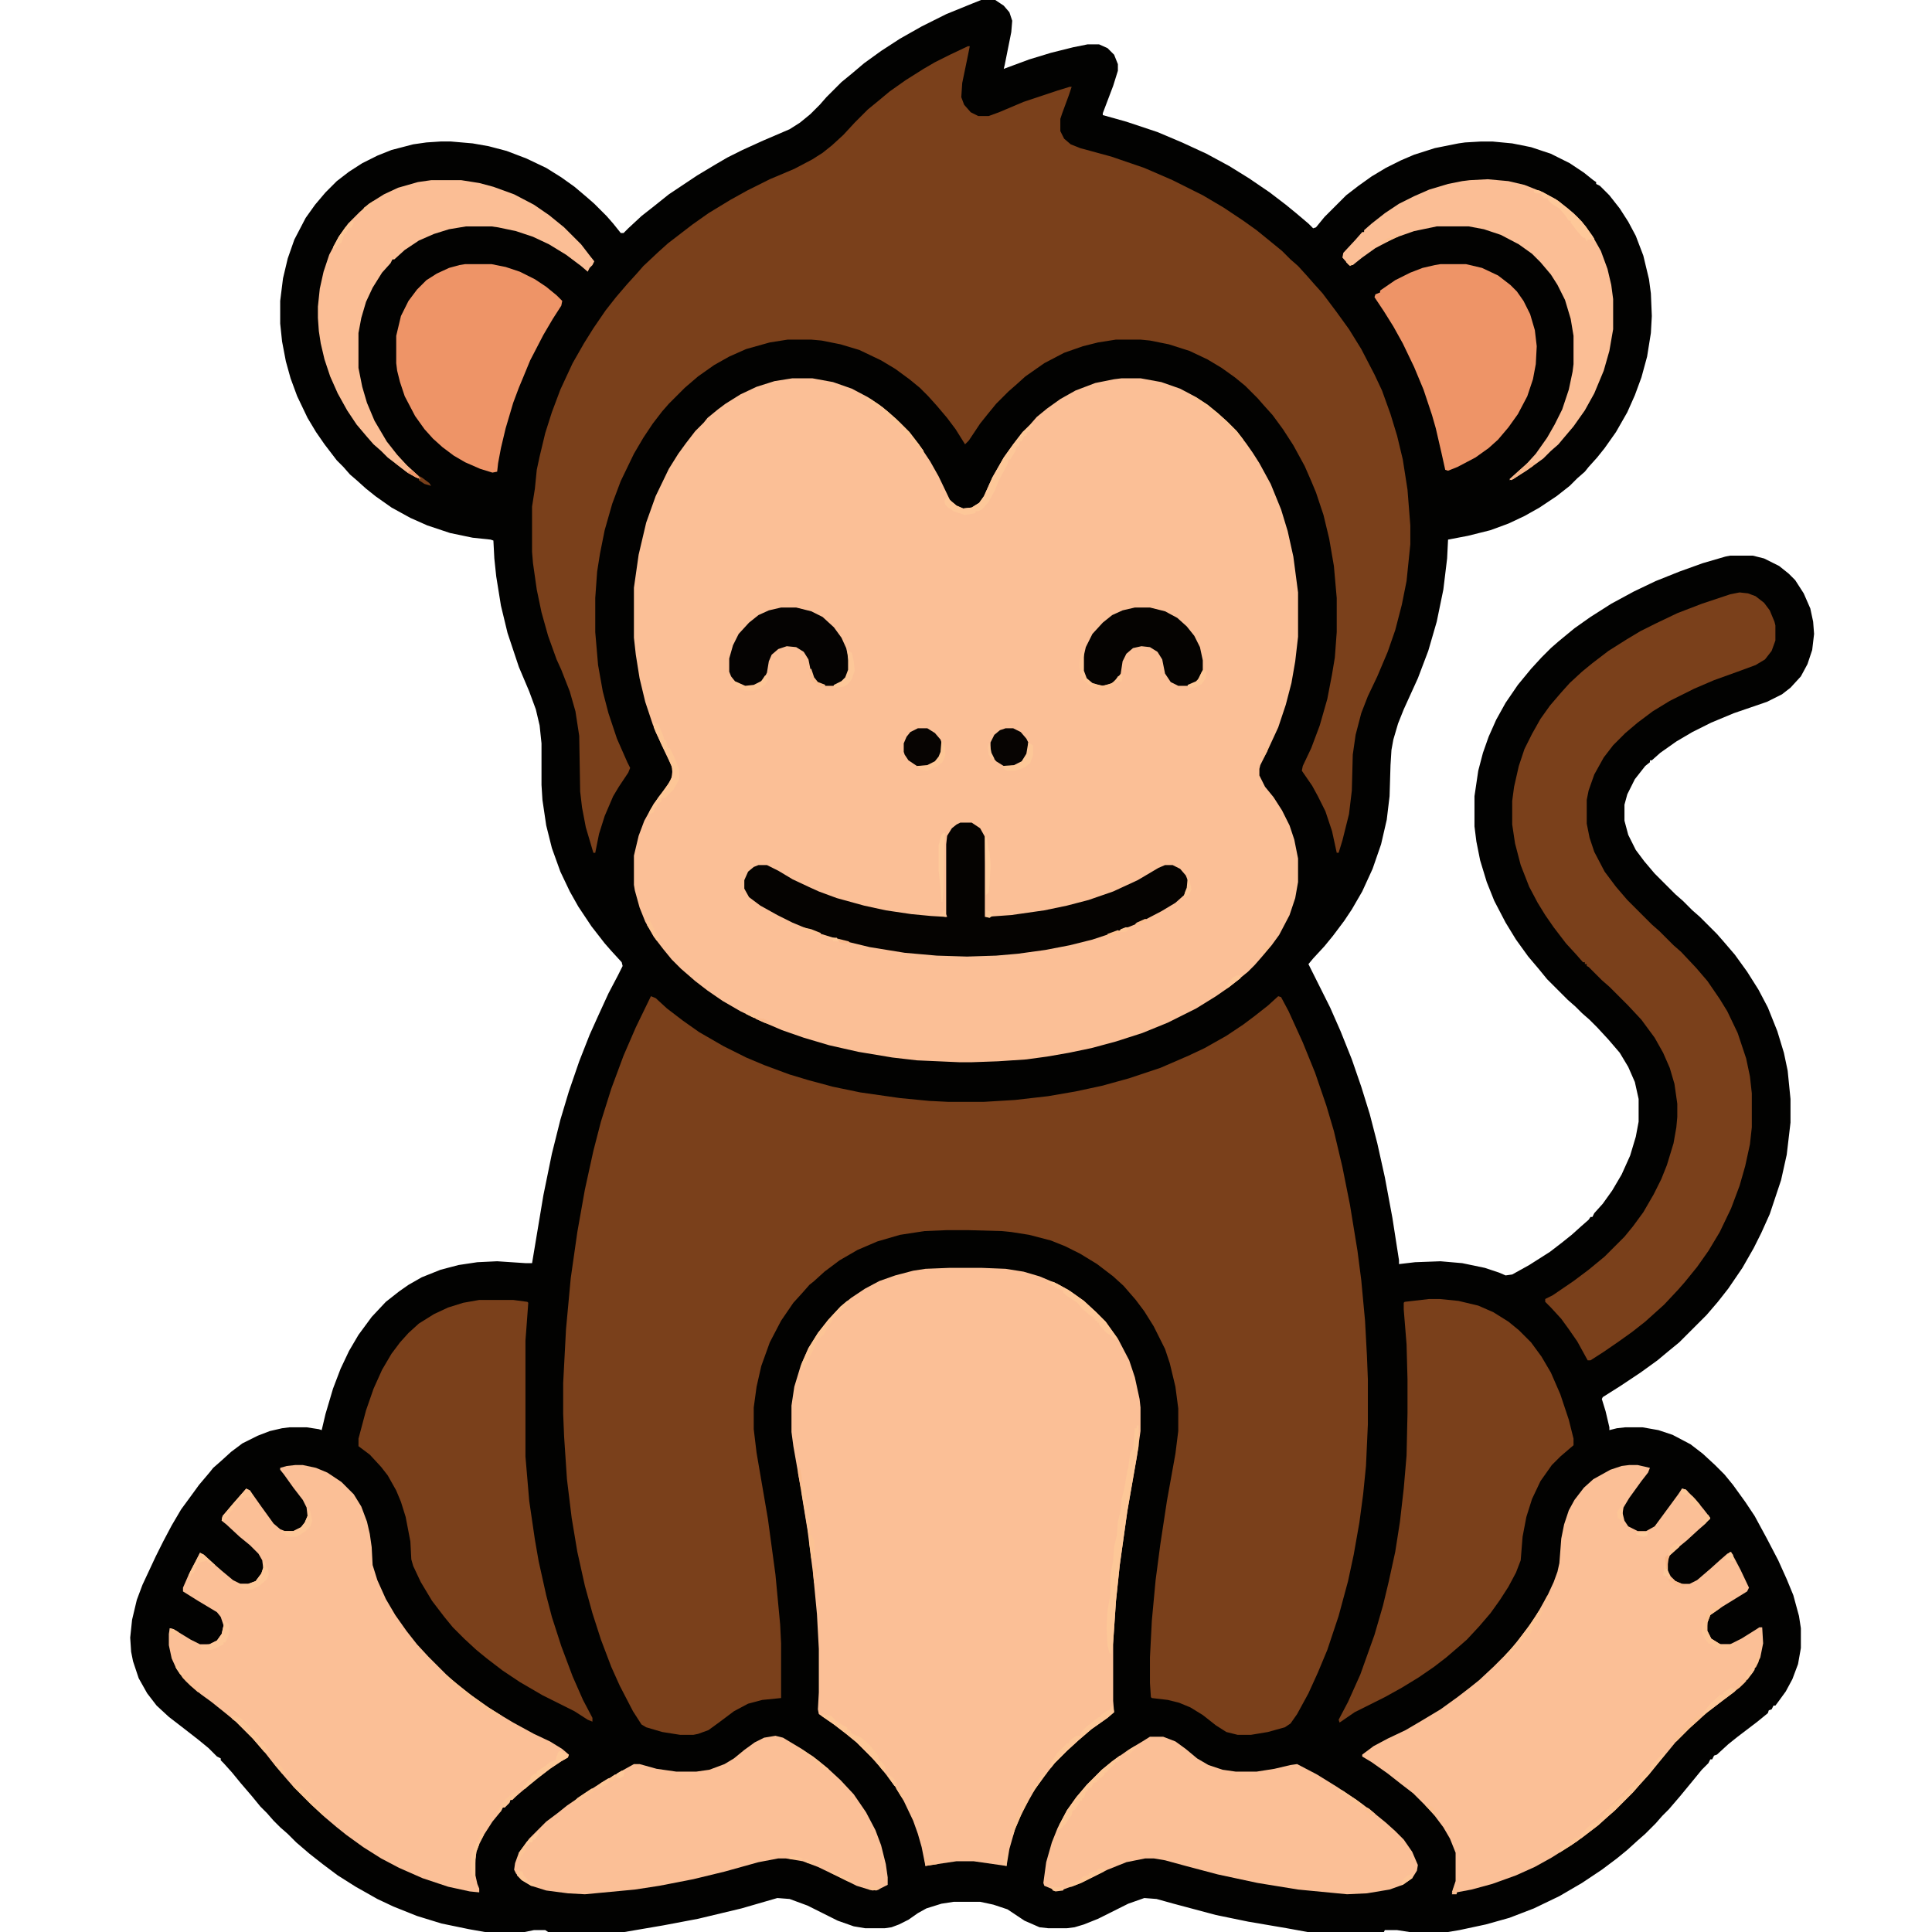 <?xml version="1.0" encoding="UTF-8"?>
<svg version="1.1" viewBox="0 0 2048 2048" width="1280" height="1280" xmlns="http://www.w3.org/2000/svg">
<path transform="translate(1040)" d="m0 0h15l9 6 6 7 3 9-1 12-7 35-1 4 27-10 23-7 24-6 15-3h12l9 4 7 7 4 10v7l-5 16-11 29v2l25 7 33 11 26 11 26 12 24 13 21 13 22 15 17 13 11 9 13 11 5 5 3-1 9-11 23-23 13-10 14-10 15-9 16-8 14-6 22-7 25-5 7-1 17-1h12l21 2 20 4 21 7 20 10 15 10 10 8 3 2v2l4 2 10 10 11 14 9 14 8 15 8 21 6 25 2 15 1 24-1 18-4 25-6 22-7 19-8 18-12 21-12 17-8 10-9 10-4 5-8 7-8 8-14 11-18 12-16 9-17 8-19 7-24 6-21 4-1 20-4 33-7 34-9 31-11 29-15 33-6 15-5 17-2 11-1 16-1 33-3 25-6 26-9 26-11 24-11 19-8 12-12 16-9 11-12 13-5 6 23 46 11 25 12 30 10 29 9 29 8 31 8 36 8 43 7 45v4l17-2 27-1 23 2 24 5 15 5 7 3 7-1 18-10 22-14 13-10 10-8 10-9 8-7 2-3h2l2-4 9-10 10-14 10-17 9-20 6-20 3-16v-24l-4-18-7-16-9-15-12-14-12-13-8-8-8-7-7-7-8-7-22-22-9-11-11-13-13-18-11-18-12-23-8-20-7-23-4-20-2-16v-32l4-27 5-19 6-17 8-18 10-18 13-19 14-17 11-12 10-10 8-7 17-14 17-12 22-14 24-13 23-11 25-10 25-9 24-7 5-1h24l12 3 16 8 10 8 7 7 9 14 7 16 3 14 1 13-2 17-5 15-7 13-11 12-9 7-16 8-35 12-24 10-20 10-17 10-17 12-9 8h-2v2l-5 4-11 14-8 16-3 11v17l4 15 8 16 9 12 11 13 22 22 8 7 10 10 8 7 18 18 7 8 12 14 13 18 12 19 10 19 10 25 7 23 4 19 3 30v25l-4 34-6 27-12 36-9 20-8 16-12 21-15 22-11 14-12 14-29 29-11 9-12 10-18 13-21 14-19 12-1 2 4 13 4 17v3l8-2 9-1h18l17 3 15 5 19 10 13 10 13 12 10 10 9 11 13 18 10 15 13 24 12 23 9 20 7 17 6 22 2 13v21l-3 17-6 16-7 13-8 11-3 4h-2l-2 4-3 1-1 3-11 9-21 16-10 8-12 11-3 1-2 4h-2l-2 4-7 7-9 11-14 17-12 14-7 7-7 8-11 11-8 7-11 10-11 9-16 12-21 14-24 14-27 13-26 10-25 7-28 6-12 2h-41l-13-2h-13l-1 2h-81l-22-4-41-7-34-7-45-12-18-5-13-1-17 6-32 16-15 6-10 3-8 1h-20l-9-1-16-7-18-12-15-5-14-3h-28l-13 2-16 5-9 5-10 7-10 5-8 3-7 1h-21l-12-2-17-6-32-16-19-7-13-1-38 11-46 11-37 7-41 7h-81l-3-2h-12l-10 2h-42l-17-3-29-6-26-8-25-10-17-8-23-13-19-12-16-12-14-11-14-12-9-9-8-7-7-7-7-8-7-7-9-11-12-14-9-11-9-10-3-3v-2l-4-2-9-9-11-9-18-14-13-10-13-12-10-13-9-16-6-18-2-10-1-15 2-19 5-21 6-16 14-30 8-16 9-17 10-17 11-15 8-11 11-13 4-5 8-7 11-10 12-9 16-8 13-5 13-3 8-1h18l13 2 3 1 4-17 8-27 8-21 9-19 10-17 14-19 15-16 14-11 10-7 14-8 20-8 19-5 20-3 21-1 30 2h7l12-72 9-44 9-36 9-30 11-32 11-28 9-20 11-24 10-19 5-10-1-4-11-12-7-8-14-18-14-21-9-16-10-21-9-25-6-24-4-27-1-16v-44l-2-19-4-17-7-19-11-26-12-36-7-29-5-31-2-19-1-19-3-1-19-2-24-5-24-8-18-8-20-11-17-12-10-8-10-9-7-6-7-8-7-7-13-17-9-13-9-15-11-23-7-19-5-18-4-21-2-19v-24l3-24 5-21 7-20 12-23 10-14 11-13 12-12 13-10 14-9 16-8 15-6 23-6 14-2 15-1h11l23 2 17 3 19 5 21 8 21 10 16 10 14 10 13 11 8 7 13 13 7 8 8 10h3l5-5 14-13 14-11 15-12 30-20 20-12 12-7 16-8 22-10 28-12 11-7 11-9 10-10 7-8 16-16 11-9 13-11 18-13 20-13 23-13 26-13 27-11z" fill="#020201"/>
<path transform="translate(840,401)" d="m0 0h21l22 4 20 7 17 9 12 8 10 8 12 11 10 10 10 13 12 18 9 16 12 25 7 6 7 3 9-1 8-5 5-7 9-20 12-21 10-14 10-13 8-8 7-8 11-9 14-10 16-9 21-8 20-4 8-1h20l22 4 20 7 17 9 12 8 11 9 10 9 10 10 10 13 7 10 7 11 12 22 11 27 7 23 6 27 5 38v47l-3 26-4 23-6 23-8 24-12 26-7 14-1 4v7l6 12 9 11 9 14 8 16 5 15 4 20v25l-3 17-6 18-11 21-8 11-11 13-7 8-7 7-11 9-10 8-13 9-21 13-30 15-27 11-28 9-26 7-24 5-23 4-22 3-30 2-28 1h-13l-45-2-26-3-36-6-31-7-27-8-23-8-21-9-23-11-19-11-16-11-13-10-15-13-10-10-9-11-10-13-9-16-6-15-5-18-1-6v-31l5-21 6-16 10-18 9-12 9-13 2-6-1-9-11-23-9-21-8-24-6-25-4-25-2-18v-53l5-35 8-34 10-28 14-29 10-16 8-11 10-13 9-9 4-5 11-9 8-6 16-10 17-8 19-6z" fill="#FBBF96"/>
<path transform="translate(690,1056)" d="m0 0 5 2 12 11 17 13 17 12 26 15 24 12 19 8 27 10 20 6 26 7 29 6 42 6 31 3 20 1h38l33-2 35-4 29-5 28-6 29-8 33-11 30-13 17-8 23-13 18-12 12-9 14-11 11-10 3 1 8 15 15 33 13 32 12 35 8 27 9 38 8 40 8 49 4 31 4 43 2 37 1 25v48l-2 44-3 30-4 30-6 34-6 28-10 37-12 36-10 24-10 22-12 22-7 10-6 4-18 5-18 3h-14l-12-3-11-7-14-11-13-8-12-5-12-3-17-2-1-1-1-15v-27l2-39 4-43 5-38 7-46 9-50 3-24v-24l-3-23-6-25-5-15-12-24-10-16-9-12-13-15-11-10-17-13-18-11-16-8-15-6-23-6-19-3-10-1-36-1h-22l-24 1-26 4-24 7-21 9-19 11-16 12-11 10-5 4-7 8-10 11-13 19-12 23-9 25-5 22-3 22v23l3 25 12 70 8 59 5 53 1 20v58l-20 2-15 4-15 8-16 12-11 8-11 4-5 1h-14l-19-3-17-5-5-3-9-14-14-27-9-20-11-29-9-28-8-29-8-36-6-36-5-41-3-45-1-24v-33l3-57 5-54 7-49 8-45 9-41 8-31 11-35 13-35 13-30z" fill="#7A401B"/>
<path transform="translate(1026,49)" d="m0 0h2l-2 10-6 29-1 15 3 8 7 8 8 4h11l11-4 26-11 36-12 13-4h2l-3 9-7 19-2 6v13l4 8 7 6 10 4 33 9 35 12 30 13 32 16 22 13 21 14 14 10 16 13 11 9 9 9 8 7 10 11 7 8 9 10 15 20 13 18 13 21 14 27 8 17 9 25 7 23 6 25 5 32 3 38v20l-4 39-5 25-7 27-8 23-11 26-10 21-7 18-6 23-3 21-1 38-3 25-7 28-4 13h-2l-5-23-7-21-8-16-6-11-11-16 1-5 9-19 9-24 8-28 5-26 3-18 2-27v-36l-3-34-5-29-6-25-8-24-5-12-7-16-12-22-11-17-11-15-9-10-7-8-13-13-11-9-14-10-15-9-19-9-22-7-20-4-10-1h-26l-19 3-16 4-20 7-21 11-20 14-10 9-8 7-13 13-9 11-8 10-12 18-4 4-10-16-9-12-11-13-9-10-9-9-11-9-15-11-15-9-23-11-20-6-20-4-11-1h-25l-19 3-25 7-18 8-16 9-17 12-14 12-17 17-7 8-10 13-10 15-10 17-14 29-9 24-8 28-5 25-3 19-2 28v36l3 35 5 28 6 23 9 27 11 25 3 6-2 5-10 15-6 10-9 21-6 19-4 20h-2l-8-27-4-21-2-17-1-59-4-26-6-21-9-23-5-11-9-25-7-25-5-24-4-28-1-12v-48l3-19 2-20 3-14 6-25 7-22 9-24 13-28 12-21 10-16 13-19 11-14 12-14 10-11 7-8 16-15 10-9 26-20 17-12 23-14 18-10 24-12 26-11 19-10 11-7 10-8 12-11 12-13 14-14 11-9 12-10 17-12 19-12 12-7 16-8z" fill="#7A401B"/>
<path transform="translate(1006,1344)" d="m0 0h35l25 1 19 3 17 5 19 8 14 8 14 10 13 12 10 10 13 18 12 23 6 18 5 23 1 9v25l-4 28-10 57-8 57-4 38-3 44v62l1 12-7 6-17 12-14 12-12 11-13 13-11 14-10 14-13 23-8 19-6 21-3 18-35-5h-18l-27 4-6 1-4-20-4-14-5-14-10-21-9-15-9-12-8-10-9-10-15-15-11-9-13-10-16-11-1-5 1-18v-46l-2-37-4-42-6-47-9-55-6-34-2-15v-28l3-20 7-23 8-18 10-16 11-14 13-14 11-9 15-10 15-8 17-6 19-5 13-2z" fill="#FBBF96"/>
<path transform="translate(313,1553)" d="m0 0h8l14 3 12 5 15 10 13 13 8 13 6 16 3 13 2 14 1 19 5 16 9 20 10 17 12 17 11 14 12 13 22 22 22 18 18 13 18 11 10 6 22 12 17 8 13 8 7 6-1 3-7 4-12 8-13 10-11 9-13 11-3 3h-2l-1 3-5 5h-2l-2 4-9 11-9 14-5 10-3 8-1 8v17l2 9 2 5v4l-10-1-23-5-27-9-25-11-19-10-19-12-18-13-10-8-13-11-15-14-18-18-7-8-12-14-11-14-13-15-18-18-11-9-15-12-11-8-11-9-8-8-7-10-5-11-3-14v-12l1-6 4 1 18 11 10 5h10l8-4 5-7 2-9-3-9-4-5-20-12-16-10v-4l7-16 10-19 1-2 4 2 11 10 8 7 12 10 8 4h8l8-3 6-8 2-6-1-8-4-7-9-9-11-9-14-13-5-4 1-5 11-13 14-16 4 2 12 17 13 18 7 6 5 2h9l8-4 4-5 3-7-1-9-4-8-10-13-10-14-4-5v-2l7-2z" fill="#FBBF96"/>
<path transform="translate(1727,1553)" d="m0 0h9l13 3-2 5-7 9-13 18-6 10-1 6 2 8 4 6 10 5h9l9-5 14-19 11-15 4-6 4 1 10 10 9 11 7 9-5 6-8 7-12 11-11 9-7 7-2 5v11l3 6 5 5 7 3h8l8-4 14-12 10-9 8-7 4-2 10 19 9 19-2 4-26 16-13 9-3 8v9l4 8 8 5 2 1h10l12-6 16-10 3-2h3l1 17-3 15-8 16-9 11-10 9-12 9-17 13-10 9-8 7-16 16-9 11-11 13-8 10-10 11-7 8-19 19-8 7-10 9-17 13-13 9-19 12-18 10-20 9-25 9-22 6-16 3h-5l4-12v-30l-6-15-7-12-9-12-9-10-14-14-13-10-14-11-17-12-10-6v-2l12-9 15-8 19-9 17-10 20-12 18-13 13-10 10-8 15-14 17-17 9-11 13-17 9-14 10-18 6-13 4-11 2-9 2-26 3-15 5-15 6-11 10-13 10-9 18-10 12-4z" fill="#FBBF96"/>
<path transform="translate(1844,628)" d="m0 0 9 1 8 3 9 7 6 8 5 12 1 4v16l-4 11-7 9-10 6-19 7-25 9-21 9-26 13-18 11-16 12-13 11-13 13-10 13-10 18-6 17-2 10v25l3 15 5 15 11 21 12 16 12 14 26 26 8 7 15 15 8 7 16 17 12 14 13 19 8 13 11 23 9 27 4 19 2 18v36l-2 18-5 23-6 21-9 24-12 25-12 20-12 17-13 16-7 8-15 16-20 18-14 11-14 10-16 11-14 9h-3l-11-20-9-13-8-11-11-12-6-6v-3l8-4 22-15 16-12 17-14 21-21 9-11 11-15 11-19 8-16 6-15 7-23 3-17 1-11v-14l-3-21-5-17-7-16-9-16-14-19-14-15-20-20-8-7-14-14-2-1v-2h-2v-2h-2l-7-8-11-12-13-17-9-13-8-13-9-17-9-23-6-23-3-20v-25l2-15 5-22 6-18 8-16 9-16 10-14 12-14 9-10 13-12 11-9 17-13 19-12 15-9 16-8 23-11 26-10 30-10z" fill="#7A401B"/>
<path transform="translate(508,1378)" d="m0 0h36l15 2 1 1-2 27-1 13v123l4 47 6 41 4 23 8 36 6 23 10 31 12 32 11 25 10 19v4l-5-2-14-9-34-17-24-14-18-12-17-13-11-9-13-12-12-12-9-11-13-17-12-20-8-17-2-7-1-19-5-26-5-16-5-12-9-16-7-9-12-13-12-9v-8l8-30 8-23 9-20 10-17 9-12 9-10 11-10 16-10 15-7 16-5z" fill="#7A401B"/>
<path transform="translate(1515,1377)" d="m0 0h11l20 2 21 5 16 7 16 10 11 9 13 13 11 15 10 17 10 23 9 27 5 20v7l-14 12-9 9-12 17-9 19-6 19-4 21-2 25-5 13-8 15-9 14-10 14-12 14-13 14-8 7-14 12-13 10-16 11-18 11-18 10-32 16-16 11-1-3 10-19 13-29 15-42 9-31 6-25 7-32 5-32 4-35 3-35 1-45v-36l-1-37-3-37v-7l1-1z" fill="#7A401B"/>
<path transform="translate(822,1840)" d="m0 0 8 2 20 12 17 12 11 9 13 12 14 15 13 19 10 19 6 16 5 20 2 14v8l-12 6-8-1-13-4-16-8-25-12-16-6-18-3h-8l-21 4-36 10-33 8-36 7-26 4-53 5-18-1-23-3-16-5-10-6-6-7-2-4 1-7 4-11 11-15 18-18 12-9 10-8 19-13 17-11 26-15 9-5h6l18 5 21 3h21l14-2 16-6 10-6 11-9 11-8 10-5z" fill="#FBBF96"/>
<path transform="translate(1219,1841)" d="m0 0h14l13 5 11 8 12 10 12 7 15 5 14 2h22l19-3 17-4 7-1 21 11 21 13 21 14 15 11 16 13 10 9 9 9 9 13 6 14-1 6-5 8-10 7-14 5-24 4-21 1-52-5-43-7-42-9-34-9-22-6-12-2h-9l-20 4-20 8-28 14-19 7-8 1-12-5-1-3 3-22 6-21 6-15 10-19 10-14 11-13 16-16 11-9 17-12 15-9z" fill="#FBBF96"/>
<path transform="translate(493,280)" d="m0 0h28l15 3 15 5 16 8 12 8 11 9 6 6-1 5-9 14-10 17-14 27-7 17-5 12-6 16-8 27-5 21-3 16-1 9-5 1-13-4-16-7-12-7-12-9-10-9-9-10-10-14-11-21-5-15-3-12-1-8v-29l5-21 8-16 9-12 10-10 11-7 13-6 11-3z" fill="#EE9467"/>
<path transform="translate(1018,872)" d="m0 0h12l9 6 5 9v85l28-2 35-5 24-5 23-6 26-9 26-12 22-13 7-3h8l8 4 6 7 2 5v8l-4 8-9 8-15 9-23 12-20 8-30 10-24 6-26 5-29 4-23 2-31 1-32-1-34-3-37-6-29-7-29-9-24-10-16-8-18-10-12-9-5-9v-9l4-9 6-5 5-2h9l12 6 15 9 17 8 11 5 19 7 29 8 23 5 27 4 21 2 17 1-1-3v-74l1-9 5-8 5-4z" fill="#050301"/>
<path transform="translate(1527,280)" d="m0 0h27l17 4 17 8 13 10 7 7 7 10 7 14 5 17 2 17-1 19-3 16-6 18-10 19-10 14-11 13-10 9-14 10-19 10-10 4-3-1-4-18-6-26-4-14-9-27-10-24-12-25-10-18-10-16-10-15 1-3 5-2v-2l16-11 16-8 13-5 13-3z" fill="#EE9467"/>
<path transform="translate(457,191)" d="m0 0h32l19 3 15 4 22 8 21 11 16 11 16 13 18 18 10 13 4 5-2 4-3 3-2 4-7-6-16-12-18-11-17-8-18-6-19-4-7-1h-27l-18 3-16 5-16 7-15 10-11 10h-2l-2 4-9 10-10 16-7 15-5 17-3 16v37l4 20 5 17 8 19 13 22 11 14 11 12 12 11 2 3-5-2-9-5-21-16-7-7-8-7-7-8-11-13-10-15-10-18-8-18-6-18-4-17-2-13-1-14v-12l2-19 4-18 6-18 10-19 10-14 12-12 10-9 16-10 15-7 21-6z" fill="#FBBE95"/>
<path transform="translate(1577,190)" d="m0 0 22 2 17 4 20 8 16 9 16 13 9 9 11 15 9 16 7 19 4 17 2 15v32l-4 23-6 21-10 24-10 18-12 17-11 13-5 6-8 7-8 8-18 13-16 10-2-1 10-9 8-7 10-11 12-17 8-14 8-16 7-21 4-19 1-8v-30l-3-18-6-20-8-16-7-11-11-13-9-9-14-10-19-10-18-6-16-3h-34l-24 5-20 7-21 11-14 10-10 8h-4l-7-8 1-5 13-14 7-8h2v-2l8-7 14-11 15-10 16-8 16-7 20-6 15-3 8-1z" fill="#FBBE95"/>
<path transform="translate(828,644)" d="m0 0h16l16 4 12 6 12 11 8 11 5 11 3 13v10l-4 9-7 6-5 2h-9l-9-4-4-5-3-9-2-10-5-8-8-5-10-1-9 3-7 6-3 7-2 12-3 6-5 5-9 4-9-1-8-5-4-5-2-5v-14l4-14 6-12 11-12 10-8 11-5z" fill="#050302"/>
<path transform="translate(1203,644)" d="m0 0h16l16 4 13 7 10 9 8 10 6 12 3 14v10l-4 9-5 5-7 3h-10l-8-4-6-9-3-15-5-8-8-5-9-1-9 2-7 6-4 8-2 13-6 9-8 4-6 1-10-3-7-6-3-8v-12l3-13 7-14 11-12 10-8 11-5z" fill="#050301"/>
<path transform="translate(1205,1511)" d="m0 0h2v22l-12 69-8 57-4 38-3 44-2 13-2-2-2-8-1-19 1-18 3-16v-21l3-16 1-14 3-13 1-14 3-12 1-12 3-12 3-18 1-3 2-16 3-4 1-9 1-13h2z" fill="#FDC797"/>
<path transform="translate(1066,772)" d="m0 0h8l8 4 6 7 2 4v9l-5 10-7 5-3 1h-11l-8-5-5-6-1-3v-11l4-8 6-5z" fill="#070402"/>
<path transform="translate(973,772)" d="m0 0h10l8 5 6 7 1 3v10l-4 8-6 5-5 2h-11l-9-6-4-6-1-3v-9l3-7 4-5z" fill="#070402"/>
<path transform="translate(1094,449)" d="m0 0 1 3h-2l-1 4-1 2h-2l-1 4h-2l-3 6h-2l-1 5h-2l-2 6-5 8h-2l-1 5-9 17-5 12-6 11-7 8-4 2h-3v2l-11 2-12-4-6-4-3-3-1-4 3-4 5 5 5 4 7 3 9-1 8-5 5-7 9-20 12-21 10-14 10-13z" fill="#FDC798"/>
<path transform="translate(693,766)" d="m0 0 5 2 5 12 1 4 2 1 2 8h2l5 10 3 8 2 5v10l-6 11-9 9h-4v4l-4 2-1 4h-2l-1 5-6 3 2-5 9-14 10-13 4-8 1-9-5-12-13-27-2-5z" fill="#FDC696"/>
<path transform="translate(1765,1857)" d="m0 0v3l-8 10-9 11-10 11-7 8-19 19-8 7-10 9-17 13-13 9-11 7v-3l5-5 5-2 7-6h4l2-4 7-7 5-4 5-2 1-2h2v-2h2l2-4 4-5h2v-2l8-7 5-5h2l2-4 7-6 5-5 3-1 2-4 5-5 3-1 2-7z" fill="#FDC596"/>
<path transform="translate(1626,201)" d="m0 0 6 1 17 9 13 10 10 9 9 10 9 13-1 4-1-3h-5l-1 2-2-4h-2l-7-8-6-8v-2h-2l-4-6-6-7-8-5-4-4v-2h-5v-2h-2v-3h-6l-2-1z" fill="#FEC899"/>
<path transform="translate(1110,1358)" d="m0 0 7 1 15 8 17 12 13 12 10 10 12 17-1 3-5-5-5-3-8-9v-2h-2v-2h-2v-2h-2v-2l-4-2-8-7-5-6-12-8-3-3v-2l-6-2-11-7z" fill="#FDC798"/>
<path transform="translate(1187,1861)" d="m0 0 2 1-4 6h-3v2l-7 6-2 3h-2v2l-4 4h-2v2h-2v2l-4 1-2 5-4 1v3h-2l-1 4-1 3h-2v3h-2l-2 4-4 6h-2l-1 5-3 4-3 5-5 5-4 2 2-6 8-15 10-14 11-13 16-16 11-9z" fill="#FDC797"/>
<path transform="translate(871,1817)" d="m0 0 10 2 5 5 6 4 6 3v2l4 2v2l4 2 7 3 9 8 9 11 1 6h2l4 5 1 6-3-1-9-11-19-19-11-9-13-10-13-9z" fill="#FDC696"/>
<path transform="translate(1178,1809)" d="m0 0h2l1 6-7 6-17 12-14 12-12 11-13 13-4 5-2-1 3-6 6-9 10-10h2l1-3 7-5h4l1-4 5-5 10-8 4-3h2v-2l7-5h2z" fill="#FDC697"/>
<path transform="translate(898,1379)" d="m0 0 3 1-5 5-2 3h-2v2h-2v2h-2v2h-2v2h-2l-2 4-4 6-5 9-6 5-4 9-8 16-5 7h-1l1-7 7-16 10-16 11-14 13-14z" fill="#FCC495"/>
<path transform="translate(594,1856)" d="m0 0 5 3 4 1-1 3-7 4-12 8-13 10-11 9-2 2h-3l1-3 2-1 3-5h2l1-4 4-3h2v-2l9-6 5-4 6-2 1-4 2-5z" fill="#FDC797"/>
<path transform="translate(237,1718)" d="m0 0 5 3 1 2v9l-4 9h-2v2l-10 5-4 1h-8l-2-1v-2l-3-1v-1l12-1 8-4 5-7 2-9z" fill="#FDC798"/>
<path transform="translate(1e3 883)" d="m0 0h2l-1 12-1 50-1 11h-1l-1-15-2-18v-27l3-11z" fill="#FECA9A"/>
<path transform="translate(1090,787)" d="m0 0 5 3v11l-3 8-7 5-9 3h-8l-3-1-3-4 13-1 8-4 5-8z" fill="#FDC797"/>
<path transform="translate(898,688)" d="m0 0 1 2 4 2 2 9 1 10-3 9-5 6-4 2-11 1 1-3 8-4 4-4 3-8v-10z" fill="#FDC798"/>
<path transform="translate(1148,691)" d="m0 0h1v20l3 8 6 5 10 3 9-2 5-3 3-5 4-2 1 4-2 3-6 2-2 5-9 2-4 1v-2h-6l-8-5-4-4-4-8-1-9 2-11z" fill="#FDC596"/>
<path transform="translate(247,1817)" d="m0 0 1 2 7 2 8 8 5 7 6 5 2 6 3 1 6 9-1 2-4-2-12-14-18-18-4-3z" fill="#FDC596"/>
<path transform="translate(1635,1705)" d="m0 0v3l-4 10-2 4h-3l-2 7-3 5h-3l-1 4h-3v2h-2l-1 4h-2v2h-2v2h-2v2h-2v2h-2v2h-2v2l-5 2 2-4 11-12 12-16 9-13 3-5z" fill="#FCC394"/>
<path transform="translate(280,1654)" d="m0 0 2 4v3l2 1 1 7-2 5-8 7-8 4h-7l-5-2-4-4h12l8-3 6-8 2-6z" fill="#FDC798"/>
<path transform="translate(918,421)" d="m0 0 5 2 13 9 14 12 14 14 10 13 5 7v2l-3-1v-2h-2l-2-5h-2l-4-6-2-4h-2v-2l-3-1-1-4h-2v-2h-2v-2l-4-2-6-4v-3l-4-1-4-5v-2l-6-2-10-7-2-1z" fill="#FCC394"/>
<path transform="translate(327,1599)" d="m0 0 2 3 2 10-2 6-5 5-6 4-4 2h-8l-4-1v-2l-4-1v-2h13l8-4 4-5 3-7z" fill="#FDC697"/>
<path transform="translate(470,1775)" d="m0 0 4 1 10 9 17 13 17 12 14 9-4 1h-2v-2l-6-1-8-7-6-2-4-4v-2l-4-2-7-4v-2l-3-1v-2l-4-2-8-7z" fill="#FBC192"/>
<path transform="translate(1807,1718)" d="m0 0h1v11h2l4 8 8 5 2 1h14v2l-4 1v2l-8 1-10-4-1-2-4-1-4-5-3-7 1-9z" fill="#FDC596"/>
<path transform="translate(998,785)" d="m0 0 2 3 2 5v8l-3 7-5 4-11 5-7-1-4-4 11-1 8-4 4-5 2-5z" fill="#FDC696"/>
<path transform="translate(1840,1788)" d="m0 0m-5 1 4 1v3l-12 9-17 13-7 5 2-4 9-11 9-8 4-1v-2z" fill="#FDC697"/>
<path transform="translate(1044,886)" d="m0 0 2 2 2 13 1 2 1 14-1 20-1 9-3 3z" fill="#FECB9B"/>
<path transform="translate(811,716)" d="m0 0h2l1 5-3 5-6 4-6 2h-9l-8-3-4-4v-2l-2-1 5 1 9 4 9-1 8-4z" fill="#FDC596"/>
<path transform="translate(261,1578)" d="m0 0 4 2 4 7h-7l-9 3v2h-2l-2 6h-2v2l-5 5-1 4-3 3h-3l1-5 11-13 7-8z" fill="#FDC596"/>
<path transform="translate(850,1573)" d="m0 0 3 4 1 3 1 15 4 8v23h-2l-7-42z" fill="#FCC294"/>
<path transform="translate(1264,420)" d="m0 0 5 2 11 7 11 9 10 9 10 10 7 9-3 1-9-11-10-10-2-1v-2h-2v-2l-4-1-4-4v-2l-6-2v-2l-5-2-7-4v-2h-2z" fill="#FBC192"/>
<path transform="translate(311,1891)" d="m0 0 4 2 6 4 7 8 3 3v2h2v2l4 2 2 4h2v2h2l3 6-4-2-12-11-19-19z" fill="#FCC393"/>
<path transform="translate(1171,1980)" d="m0 0m-6 1h6l-1 3-24 12-10 4h-5l3-3 12-5 2-3 6-1v-2l5-2h4v-2z" fill="#FDC595"/>
<path transform="translate(1276,710)" d="m0 0 3 1-1 8-4 6-8 4h-7v-3l7-3 3-1 5-10z" fill="#FDC797"/>
<path transform="translate(507,1951)" d="m0 0 1 4-3 8-1 8-1 21-2-4-1-1-1-11 1-10 5-13z" fill="#FDC797"/>
<path transform="translate(549,1898)" d="m0 0h2l-2 4-6 6h-2l-1 3-5 5h-2l-2 4-4 3-1-3h2l2-5 4-6 9-8z" fill="#FCC495"/>
<path transform="translate(1188,715)" d="m0 0 2 1-1 6-4 1-3 1-2 5-9 2-4 1v-2h-6l-3-2v-3l12 2 9-3 5-5z" fill="#FCC293"/>
<path transform="translate(1801,1818)" d="m0 0h2l-1 4-12 11-13 13-3-1 8-9 2-3 2-1 1-3h3l1-4h3v-2h2v-2z" fill="#FBC091"/>
<path transform="translate(212,1646)" d="m0 0 4 2 12 11-2 1-2-1v-2l-4-1v-2l-7 2-3 1-4 8-1 3h-2l-1 3-2-1 8-16z" fill="#FDC697"/>
<path transform="translate(425,488)" d="m0 0 7 6 12 11 2 3-5-2-9-5-13-10 2-1h3z" fill="#F8B68C"/>
<path transform="translate(374,234)" d="m0 0 1 2-2 5-4 1-2 6h-2l-3 9-8 7-1-2 6-11 7-10z" fill="#FDC697"/>
<path transform="translate(1089,1906)" d="m0 0 1 3-8 16-6 14-2 6h-1v-9l7-14 4-10 2-4z" fill="#FBC192"/>
<path transform="translate(1625,490)" d="m0 0h2l-2 4-21 14-4 1 5-5 14-13h4z" fill="#F8B588"/>
<path transform="translate(549,1981)" d="m0 0 1 2 4 1 1 4 4 4v2l5 1 5 4h-6l-10-6-5-5z" fill="#FDC697"/>
<path transform="translate(571,1941)" d="m0 0v3l-4 6h-2l-1 3h-3v2h-2l-2 7-7 9h-1l1-7 8-11 8-7z" fill="#FCC495"/>
<path transform="translate(1824,1700)" d="m0 0m-1 1m-4 1h4v3l-10 7-3 8-1 9h-1v-18l5-5h2v-2z" fill="#FBC091"/>
<path transform="translate(847,1854)" d="m0 0 4 1 11 7 16 13 1 3-4-1-11-9v-2l-5-2-3-2v-2l-5-2z" fill="#FCC394"/>
<path transform="translate(1419,1897)" d="m0 0 4 1 15 10 8 6v2l-5-2-9-5-4-4-4-3-4-1z" fill="#FCC394"/>
<path transform="translate(858,1627)" d="m0 0h2l3 6v19h-3l-2-15z" fill="#FCC293"/>
<path transform="translate(687,976)" d="m0 0h2l7 14 4 6-4 1-8-13-2-3z" fill="#FCC495"/>
<path transform="translate(1311,1034)" d="m0 0h4v3l-13 10-4 1 4-6 5-6z" fill="#FDC697"/>
<path transform="translate(1790,1584)" d="m0 0 4 2 8 9v3l-6-2-5-4z" fill="#FCC495"/>
<path transform="translate(1769,1670)" d="m0 0 7 6 7 3 6 1-4 1v2l-10-2-1-2-5-3v-4z" fill="#FABC8F"/>
<path transform="translate(1777,1636)" d="m0 0 4 1-1 3-8 7-3 2v-4l2-5h2v-2z" fill="#FDC596"/>
<path transform="translate(1259,931)" d="m0 0 2 2 2 10-3 6-5 2 1-5 2-5z" fill="#FDC798"/>
<path transform="translate(627,1896)" d="m0 0h3l-2 4-10 6-1 2-5 2-1 2-3-1 4-5z" fill="#FCC394"/>
<path transform="translate(1719,1596)" d="m0 0h1v17l-5-4-1-6 4-6z" fill="#FDC595"/>
<path transform="translate(880,1983)" d="m0 0 7 2 16 8 1 3-6-2-18-9z" fill="#FCC395"/>
<path transform="translate(1110,1876)" d="m0 0v3l-11 15-4 6-2-2 5-8h2l1-5z" fill="#FCC394"/>
<path transform="translate(859,709)" d="m0 0h1l3 9 4 5 8 3-2 2-6-1-7-6-2-7z" fill="#FABD8F"/>
<path transform="translate(1494,1987)" d="m0 0h4l-1 4-10 7h-2l2-5 4-4z" fill="#FCC495"/>
<path transform="translate(193,1776)" d="m0 0h4l4 6 5 4v2h2v2l4 1-2 3-13-12-4-5z" fill="#FBBF91"/>
<path transform="translate(1834,1645)" d="m0 0 3 3 1 7-10-2z" fill="#FECA9A"/>
<path transform="translate(1859,1766)" d="m0 0 1 4-8 11-2-4 3-5z" fill="#FCC496"/>
<path transform="translate(980,1969)" d="m0 0 4 2 4 3 6 1v1l-13 2z" fill="#FBBE8F"/>
<path transform="translate(862,1659)" d="m0 0 4 2 1 4-2 5-1 8h-1l-1-9z" fill="#FBBE90"/>
<path transform="translate(1807,1605)" d="m0 0 4 1 2 4-7 6h-2z" fill="#FCC394"/>
<path transform="translate(645,1885)" d="m0 0 2 1-4 6-9 4-2-1 5-5z" fill="#FDC596"/>
<path transform="translate(396,213)" d="m0 0 3 1-5 4-1 2h-2v2l-4 2h-3l2-4z" fill="#FBC192"/>
<path transform="translate(1765,1655)" d="m0 0h1l2 10 3 9-3-1v-2l-5-1 1-7z" fill="#FDC899"/>
<path transform="translate(851,983)" d="m0 0 9 2 10 4v1h-9l-10-4z" fill="#FBC193"/>
<path transform="translate(1114 2e3)" d="m0 0 14 1-1 3-8 1-3-1z" fill="#FDC596"/>
<path transform="translate(291,1868)" d="m0 0h3l1 3 3 1 2 4h2l1 4h-4l-8-10z" fill="#FCC394"/>
<path transform="translate(1511,1913)" d="m0 0 7 2 5 6v5l-12-12z" fill="#FBBF90"/>
<path transform="translate(846,1555)" d="m0 0 2 1 2 10v12h-1l-3-16z" fill="#FABB8D"/>
<path transform="translate(1045,964)" d="m0 0 4 2 4 4-4 3-4-1z" fill="#FDC898"/>
<path transform="translate(443,504)" d="m0 0 4 2 8 6 2 3-7-2-6-4v-3z" fill="#7A401B"/>
<path transform="translate(571,1941)" d="m0 0v3l-4 6h-2l-1 3h-3v2l-4 1 1-3 8-7z" fill="#FECA9A"/>
<path transform="translate(1066,1962)" d="m0 0 2 2-1 14-4-1z" fill="#FCC496"/>
<path transform="translate(659,1877)" d="m0 0h3l-1 6-4 2-5-1 2-4z" fill="#FEC899"/>
<path transform="translate(436,498)" d="m0 0 7 6 3 4-5-2-9-5z" fill="#EF976A"/>
<path transform="translate(790,1072)" d="m0 0 5 1 10 5v1h-6l-8-4z" fill="#FCC394"/>
<path transform="translate(1850,1779)" d="m0 0 1 3-7 7-5 3 2-4 6-8z" fill="#FBBF90"/>
<path transform="translate(186,1764)" d="m0 0 4 2 1 5 3 1 1 3h-4l-5-8z" fill="#FCC495"/>
<path transform="translate(1862,1756)" d="m0 0h3l-1 6-3 6-2-3z" fill="#FBC192"/>
<path transform="translate(1479,249)" d="m0 0h3v2l-18 8 1-3 7-4h4v-2z" fill="#FABD8F"/>
<path transform="translate(1743,1624)" d="m0 0h4l-1 4-4 1-7-2-1-2z" fill="#FECB9B"/>
<path transform="translate(1783,1578)" d="m0 0 4 1 2 2-1 4-5-1-1-4z" fill="#FDC898"/>
<path transform="translate(1343,791)" d="m0 0h2l-2 6-5 9-2-3 6-11z" fill="#FABD8E"/>
<path transform="translate(941,1881)" d="m0 0 5 3 4 4 1 6-3-1-7-10z" fill="#FDC596"/>
<path transform="translate(1427,275)" d="m0 0 7 1 1 4-4 2-4-4z" fill="#FBBE8F"/>
<path transform="translate(922 2e3)" d="m0 0h9l1 3-7 1-4-1z" fill="#FBC192"/>
<path transform="translate(180,1726)" d="m0 0 4 1 5 3v2h-8l-1-1z" fill="#FCC394"/>
<path transform="translate(1446,1915)" d="m0 0 5 2 7 6-4 1-6-4z" fill="#FBBF90"/>
<path transform="translate(242,1602)" d="m0 0 2 1-2 4-4 5h-3l1-5z" fill="#FDC798"/>
<path transform="translate(1188,715)" d="m0 0 2 1-1 6-4 1-3 1 2-5z" fill="#FDC697"/>
<path transform="translate(950,1894)" d="m0 0 4 2v3l4 2v7l-3-4-5-8z" fill="#FBC192"/>
<path transform="translate(1419,1897)" d="m0 0 4 1 7 5v2l-10-4z" fill="#FCC496"/>
<path transform="translate(1203,1851)" d="m0 0 2 1-8 8-4-1 5-5z" fill="#FDC596"/>
<path transform="translate(1185,986)" d="m0 0 2 1-2 3-5 2h-6v-2z" fill="#FBBF90"/>
<path transform="translate(1048,788)" d="m0 0h1l2 10 3 6-1 2-5-6-1-8z" fill="#FDC698"/>
<path transform="translate(208,1657)" d="m0 0v3l-3 8h-2l-1 3-2-1 6-12z" fill="#FDC799"/>
<path transform="translate(801,1079)" d="m0 0 9 1 5 3 1 3-6-2-9-4z" fill="#F9BA8D"/>
<path transform="translate(969,469)" d="m0 0 4 1 6 8v2l-3-1v-2h-2l-2-5h-2z" fill="#FBC192"/>
<path transform="translate(878,994)" d="m0 0h9l3 4h-7v-2l-5-1z" fill="#FDC798"/>
<path transform="translate(1193,983)" d="m0 0h4v2l-4 3h-7l2-3z" fill="#FDC596"/>
<path transform="translate(836,1968)" d="m0 0h8l7 2v1h-12l-3-1z" fill="#FDC596"/>
<path transform="translate(1670,1948)" d="m0 0h3v3l-9 6v-3z" fill="#FCC394"/>
<path transform="translate(1e3 965)" d="m0 0 2 1 1 6-7-1v-2h2z" fill="#FDC696"/>
<path transform="translate(888,995)" d="m0 0 12 3v2h-7l-3-1z" fill="#F9B98C"/>
<path transform="translate(1543 2e3)" d="m0 0 2 4-1 4h-5l2-7z" fill="#FABD8F"/>
<path transform="translate(1642,1691)" d="m0 0 1 4-1 3-6 3 2-5 2-4z" fill="#FBC091"/>
<path transform="translate(512,1942)" d="m0 0 1 3-4 7-2-1 2-6z" fill="#FCC393"/>
<path transform="translate(1346 1e3)" d="m0 0v3l-7 9-1-3 2-4z" fill="#FBBF90"/>
<path transform="translate(1214,974)" d="m0 0 2 1-2 3-6 2h-5l2-2z" fill="#FBBE8F"/>
<path transform="translate(854,1971)" d="m0 0 9 3 1 2-8-1-3-3z" fill="#FCC495"/>
<path transform="translate(652,1881)" d="m0 0 2 1-4 6-3 1-2-2 4-4z" fill="#FCC293"/>
<path transform="translate(1768,1648)" d="m0 0 1 3-2 12h-1l-1-12z" fill="#F8B687"/>
</svg>
